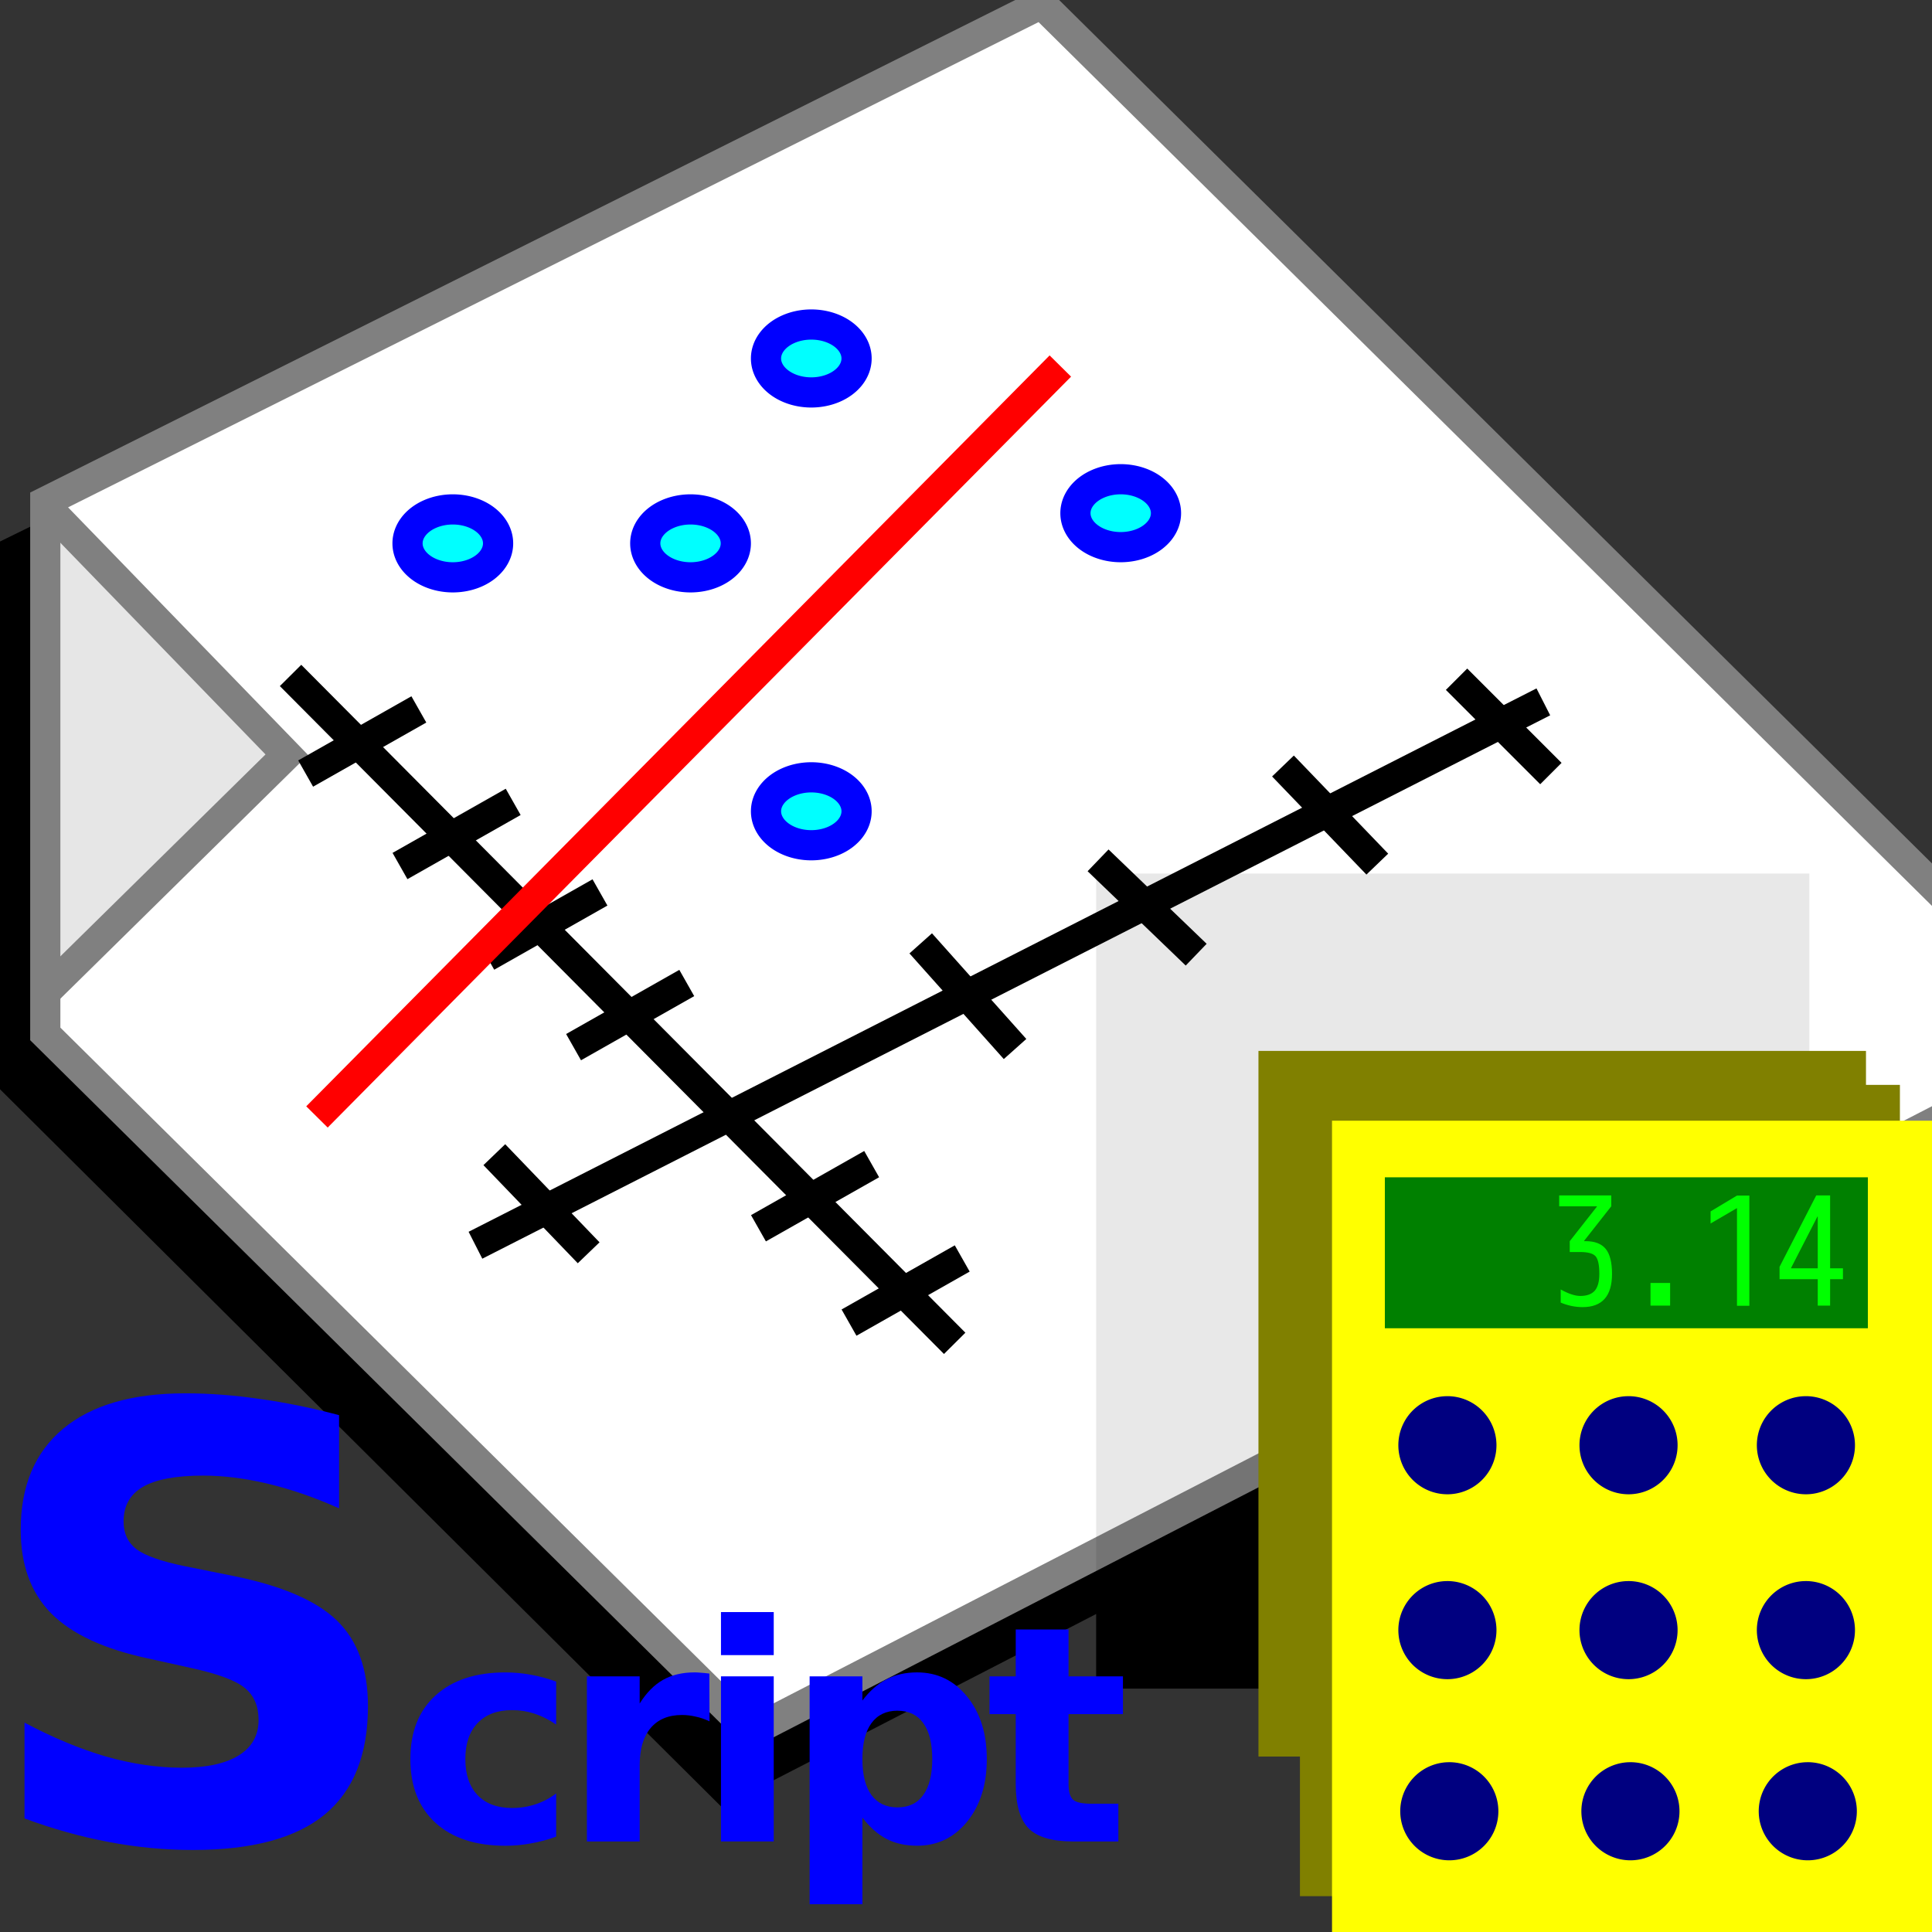 <?xml version="1.0" encoding="UTF-8" standalone="no"?>
<!-- Created with Inkscape (http://www.inkscape.org/) -->

<svg
   xmlns:dc="http://purl.org/dc/elements/1.1/"
   xmlns:cc="http://creativecommons.org/ns#"
   xmlns:rdf="http://www.w3.org/1999/02/22-rdf-syntax-ns#"
   xmlns:svg="http://www.w3.org/2000/svg"
   xmlns="http://www.w3.org/2000/svg"
   version="1.1"
   width="64"
   height="64"
   id="svg2">
  <rect width="100%" height="100%" fill="#333333" stroke="none"/>
  <defs
     id="defs4" />
  <g
     transform="translate(0,-988.362)"
     id="layer1"
     style="display:inline">
    <rect
       width="23.625"
       height="27"
       x="36.312"
       y="1017.3"
       id="rect4066"
       style="fill:#000000;fill-opacity:1;stroke:none;display:inline" />
    <path
       d="m 0.5,1006.612 33.125,-16.25 34.75,34.375 -44.375,22.875 -23.5,-23.375 z"
       id="path3007-6"
       style="fill:#000000;stroke:#000000;stroke-width:1px;stroke-linecap:butt;stroke-linejoin:miter;stroke-opacity:1;display:inline" />
    <path
       d="M 1.5,16.625 34.5,0.125 69.25,34.5 24.875,57.375 1.5,34.25 z"
       transform="translate(0,988.362)"
       id="path3914"
       style="fill:#ffffff;fill-opacity:1;stroke:none" />
    <path
       d="M 1.625,16.875 9.5,25 1.625,32.75"
       transform="translate(0,988.362)"
       id="path3777"
       style="fill:#e6e6e6;stroke:#808080;stroke-width:1px;stroke-linecap:butt;stroke-linejoin:miter;stroke-opacity:1" />
    <path
       d="M 1.5,16.625 34.5,0.125 69.25,34.5 24.875,57.375 1.5,34.25 z"
       transform="translate(0,988.362)"
       id="path3007"
       style="fill:none;stroke:#808080;stroke-width:1px;stroke-linecap:butt;stroke-linejoin:miter;stroke-opacity:1" />
    <rect
       width="23.625"
       height="27"
       x="36.312"
       y="1017.3"
       id="rect3934-3"
       style="opacity:0.091;fill:#000000;fill-opacity:1;stroke:none;display:inline" />
    <rect
       width="20.125"
       height="23.375"
       x="41.688"
       y="1023.175"
       id="rect3934-9-2"
       style="fill:#808000;fill-opacity:1;stroke:none;display:inline" />
    <rect
       width="19.875"
       height="26.875"
       x="43.062"
       y="1024.3"
       id="rect3934-9"
       style="fill:#808000;fill-opacity:1;stroke:none;display:inline" />
    <path
       d="m 16.125,1020.05 3.75,-2.125"
       id="path3807-4"
       style="fill:none;stroke:#000000;stroke-width:1px;stroke-linecap:butt;stroke-linejoin:miter;stroke-opacity:1;display:inline" />
    <path
       d="m 9.625,22.375 22,22.125"
       transform="translate(0,988.362)"
       id="path3781"
       style="fill:none;stroke:#000000;stroke-width:1px;stroke-linecap:butt;stroke-linejoin:miter;stroke-opacity:1" />
    <path
       d="M 10.5,37 35.125,12.125"
       transform="translate(0,988.362)"
       id="path3779"
       style="fill:none;stroke:#ff0000;stroke-width:1px;stroke-linecap:butt;stroke-linejoin:miter;stroke-opacity:1" />
    <path
       d="m 15.75,41.25 35.375,-18"
       transform="translate(0,988.362)"
       id="path3783"
       style="fill:none;stroke:#000000;stroke-width:1px;stroke-linecap:butt;stroke-linejoin:miter;stroke-opacity:1" />
    <path
       d="M 16.375,38.25 19.5,41.5"
       transform="translate(0,988.362)"
       id="path3785"
       style="fill:none;stroke:#000000;stroke-width:1px;stroke-linecap:butt;stroke-linejoin:miter;stroke-opacity:1" />
    <path
       d="m 30.5,31.25 3.125,3.5"
       transform="translate(0,988.362)"
       id="path3787"
       style="fill:none;stroke:#000000;stroke-width:1px;stroke-linecap:butt;stroke-linejoin:miter;stroke-opacity:1" />
    <path
       d="m 36.375,28.5 3.25,3.125"
       transform="translate(0,988.362)"
       id="path3789"
       style="fill:none;stroke:#000000;stroke-width:1px;stroke-linecap:butt;stroke-linejoin:miter;stroke-opacity:1" />
    <path
       d="m 42.5,25.375 3.125,3.25"
       transform="translate(0,988.362)"
       id="path3791"
       style="fill:none;stroke:#000000;stroke-width:1px;stroke-linecap:butt;stroke-linejoin:miter;stroke-opacity:1" />
    <path
       d="m 48.25,22.5 3.125,3.125"
       transform="translate(0,988.362)"
       id="path3793"
       style="fill:none;stroke:#000000;stroke-width:1px;stroke-linecap:butt;stroke-linejoin:miter;stroke-opacity:1" />
    <path
       d="M 10.125,25.625 13.875,23.5"
       transform="translate(0,988.362)"
       id="path3807"
       style="fill:none;stroke:#000000;stroke-width:1px;stroke-linecap:butt;stroke-linejoin:miter;stroke-opacity:1" />
    <path
       d="m 13.25,1017.05 3.75,-2.125"
       id="path3807-6"
       style="fill:none;stroke:#000000;stroke-width:1px;stroke-linecap:butt;stroke-linejoin:miter;stroke-opacity:1;display:inline" />
    <path
       d="m 19,1023.05 3.75,-2.125"
       id="path3807-9"
       style="fill:none;stroke:#000000;stroke-width:1px;stroke-linecap:butt;stroke-linejoin:miter;stroke-opacity:1;display:inline" />
    <path
       d="m 25.125,1029.05 3.75,-2.125"
       id="path3807-2"
       style="fill:none;stroke:#000000;stroke-width:1px;stroke-linecap:butt;stroke-linejoin:miter;stroke-opacity:1;display:inline" />
    <path
       d="m 28.125,1032.175 3.75,-2.125"
       id="path3807-60"
       style="fill:none;stroke:#000000;stroke-width:1px;stroke-linecap:butt;stroke-linejoin:miter;stroke-opacity:1;display:inline" />
    <path
       d="m 15.75,17.5 a 1.5,1.125 0 1 1 -3,0 1.5,1.125 0 1 1 3,0 z"
       transform="translate(0.75,988.862)"
       id="path3855"
       style="fill:#00ffff;fill-opacity:1;stroke:#0000ff;stroke-width:1;stroke-miterlimit:10;stroke-opacity:1;stroke-dasharray:none" />
    <path
       d="m 15.75,17.5 a 1.5,1.125 0 1 1 -3,0 1.5,1.125 0 1 1 3,0 z"
       transform="translate(8.625,988.862)"
       id="path3855-2"
       style="fill:#00ffff;fill-opacity:1;stroke:#0000ff;stroke-width:1;stroke-miterlimit:10;stroke-opacity:1;stroke-dasharray:none;display:inline" />
    <path
       d="m 15.75,17.5 a 1.5,1.125 0 1 1 -3,0 1.5,1.125 0 1 1 3,0 z"
       transform="translate(12.625,982.737)"
       id="path3855-6"
       style="fill:#00ffff;fill-opacity:1;stroke:#0000ff;stroke-width:1;stroke-miterlimit:10;stroke-opacity:1;stroke-dasharray:none;display:inline" />
    <path
       d="m 15.75,17.5 a 1.5,1.125 0 1 1 -3,0 1.5,1.125 0 1 1 3,0 z"
       transform="translate(22.875,987.862)"
       id="path3855-66"
       style="fill:#00ffff;fill-opacity:1;stroke:#0000ff;stroke-width:1;stroke-miterlimit:10;stroke-opacity:1;stroke-dasharray:none;display:inline" />
    <path
       d="m 15.75,17.5 a 1.5,1.125 0 1 1 -3,0 1.5,1.125 0 1 1 3,0 z"
       transform="translate(12.625,997.737)"
       id="path3855-4"
       style="fill:#00ffff;fill-opacity:1;stroke:#0000ff;stroke-width:1;stroke-miterlimit:10;stroke-opacity:1;stroke-dasharray:none;display:inline" />
    <rect
       width="19.875"
       height="26.875"
       x="44.125"
       y="1025.487"
       id="rect3934"
       style="fill:#ffff00;fill-opacity:1;stroke:none" />
    <path
       d="m 54.125,58.5 a 1.625,1.625 0 1 1 -0.071,0.002"
       transform="translate(-0.125,988.237)"
       id="path3946"
       style="fill:#000080;fill-opacity:1;stroke:none" />
    <path
       d="m 54.125,58.5 a 1.625,1.625 0 1 1 -0.071,0.002"
       transform="translate(5.75,988.237)"
       id="path3946-5"
       style="fill:#000080;fill-opacity:1;stroke:none;display:inline" />
    <path
       d="m 54.125,58.5 a 1.625,1.625 0 1 1 -0.071,0.002"
       transform="translate(-6.125,988.237)"
       id="path3946-4"
       style="fill:#000080;fill-opacity:1;stroke:none;display:inline" />
    <path
       d="m 54.125,58.5 a 1.625,1.625 0 1 1 -0.071,0.002"
       transform="translate(-0.188,982.237)"
       id="path3946-9"
       style="fill:#000080;fill-opacity:1;stroke:none;display:inline" />
    <path
       d="m 54.125,58.5 a 1.625,1.625 0 1 1 -0.071,0.002"
       transform="translate(5.688,982.237)"
       id="path3946-5-8"
       style="fill:#000080;fill-opacity:1;stroke:none;display:inline" />
    <path
       d="m 54.125,58.5 a 1.625,1.625 0 1 1 -0.071,0.002"
       transform="translate(-6.188,982.237)"
       id="path3946-4-3"
       style="fill:#000080;fill-opacity:1;stroke:none;display:inline" />
    <path
       d="m 54.125,58.5 a 1.625,1.625 0 1 1 -0.071,0.002"
       transform="translate(-0.188,976.112)"
       id="path3946-2"
       style="fill:#000080;fill-opacity:1;stroke:none;display:inline" />
    <path
       d="m 54.125,58.5 a 1.625,1.625 0 1 1 -0.071,0.002"
       transform="translate(5.688,976.112)"
       id="path3946-5-6"
       style="fill:#000080;fill-opacity:1;stroke:none;display:inline" />
    <path
       d="m 54.125,58.5 a 1.625,1.625 0 1 1 -0.071,0.002"
       transform="translate(-6.188,976.112)"
       id="path3946-4-2"
       style="fill:#000080;fill-opacity:1;stroke:none;display:inline" />
    <rect
       width="16"
       height="5"
       x="45.875"
       y="39"
       transform="translate(0,988.362)"
       id="rect4008"
       style="fill:#008000;fill-opacity:1;stroke:none" />
    <g
       id="text4010"
       style="font-size:4px;font-style:normal;font-weight:normal;line-height:125%;letter-spacing:0px;word-spacing:0px;fill:#00ff00;fill-opacity:1;stroke:none;font-family:Sans">
      <path
         d="m 52.9,1028.332 0,-0.01 -1.25,0 0,-0.36 1.725,0 0,0.36 -0.9,1.145 0,0.01 0.05,0 c 0.303,0 0.525,0.085 0.665,0.255 0.14,0.17 0.21,0.447 0.21,0.83 -2e-6,0.733 -0.325,1.1 -0.975,1.1 -0.243,0 -0.485,-0.05 -0.725,-0.15 l 0,-0.435 c 0.257,0.143 0.473,0.215 0.65,0.215 0.213,0 0.372,-0.057 0.475,-0.17 0.103,-0.117 0.155,-0.303 0.155,-0.56 -2e-6,-0.297 -0.042,-0.492 -0.125,-0.585 -0.083,-0.093 -0.252,-0.14 -0.505,-0.14 l -0.35,0 0,-0.36 0.9,-1.145"
         id="path4015"
         style="font-size:5px" />
      <path
         d="m 54.675,1031.612 0,-0.75 0.65,0 0,0.75 -0.65,0"
         id="path4017"
         style="font-size:5px" />
      <path
         d="m 57.54,1031.612 0,-3.225 -0.01,0 -0.865,0.505 0,-0.4 0.875,-0.525 0.41,0 0,3.65 -0.41,0"
         id="path4019"
         style="font-size:5px" />
      <path
         d="m 60.215,1028.662 -0.01,0 -0.875,1.705 0,0.01 0.885,0 0,-1.715 m 0,2.075 -1.265,0 0,-0.41 1.215,-2.365 0.46,0 0,2.415 0.425,0 0,0.36 -0.425,0 0,0.875 -0.41,0 0,-0.875"
         id="path4021"
         style="font-size:5px" />
    </g>
  </g>
  <g
     id="text3026"
     style="font-size:20px;font-style:normal;font-weight:bold;line-height:125%;letter-spacing:0px;word-spacing:0px;fill:#0000ff;fill-opacity:1;stroke:none;font-family:Sans;-inkscape-font-specification:Sans Bold">
    <path
       d="m 11.232,46.879 0,3.086 C 10.432,49.607 9.65,49.337 8.889,49.154 8.127,48.972 7.408,48.881 6.73,48.881 c -0.898,1.2e-5 -1.563,0.124 -1.992,0.371 -0.43,0.247 -0.645,0.632 -0.645,1.152 -4.8e-6,0.391 0.143,0.697 0.43,0.918 0.293,0.215 0.82,0.4 1.582,0.557 l 1.602,0.322 c 1.621,0.326 2.773,0.82 3.457,1.484 0.684,0.664 1.025,1.608 1.025,2.832 -1.3e-5,1.608 -0.479,2.806 -1.436,3.594 -0.951,0.781 -2.406,1.172 -4.365,1.172 -0.924,0 -1.852,-0.088 -2.783,-0.264 C 2.674,60.844 1.743,60.583 0.812,60.238 l 0,-3.174 c 0.931,0.495 1.829,0.869 2.695,1.123 0.872,0.247 1.712,0.371 2.52,0.371 0.82,2e-6 1.449,-0.137 1.885,-0.41 C 8.348,57.875 8.566,57.484 8.566,56.977 8.566,56.521 8.417,56.169 8.117,55.922 7.824,55.674 7.235,55.453 6.35,55.258 L 4.895,54.936 C 3.436,54.623 2.368,54.125 1.691,53.441 1.021,52.758 0.686,51.837 0.686,50.678 0.686,49.226 1.154,48.109 2.092,47.328 3.029,46.547 4.377,46.156 6.135,46.156 c 0.801,1.5e-5 1.624,0.062 2.471,0.186 0.846,0.117 1.722,0.296 2.627,0.537"
       id="path3054"
       style="letter-spacing:-0.5px;-inkscape-font-specification:Sans Bold" />
    <path
       d="m 18.423,55.702 0,1.426 c -0.238,-0.163 -0.477,-0.283 -0.718,-0.361 -0.238,-0.078 -0.485,-0.117 -0.742,-0.117 -0.488,4e-6 -0.869,0.143 -1.143,0.43 -0.27,0.283 -0.405,0.68 -0.405,1.191 -2e-6,0.511 0.135,0.91 0.405,1.196 0.273,0.283 0.654,0.425 1.143,0.425 0.273,1e-6 0.532,-0.041 0.776,-0.122 0.247,-0.081 0.475,-0.202 0.684,-0.361 l 0,1.431 c -0.273,0.101 -0.552,0.176 -0.835,0.225 -0.28,0.052 -0.562,0.078 -0.845,0.078 -0.986,-10e-7 -1.758,-0.252 -2.314,-0.757 -0.557,-0.508 -0.835,-1.213 -0.835,-2.114 0,-0.902 0.278,-1.605 0.835,-2.109 0.557,-0.508 1.328,-0.762 2.314,-0.762 0.286,6e-6 0.568,0.026 0.845,0.078 0.28,0.049 0.558,0.124 0.835,0.225"
       id="path3056"
       style="font-size:10px;-inkscape-font-specification:Sans Bold" />
    <path
       d="m 23.504,57.021 c -0.153,-0.072 -0.306,-0.124 -0.459,-0.156 -0.15,-0.036 -0.301,-0.054 -0.454,-0.054 -0.449,4e-6 -0.796,0.145 -1.04,0.435 -0.241,0.286 -0.361,0.698 -0.361,1.235 l 0,2.52 -1.748,0 0,-5.469 1.748,0 0,0.898 c 0.225,-0.358 0.482,-0.618 0.771,-0.781 0.293,-0.166 0.643,-0.249 1.05,-0.249 0.059,6e-6 0.122,0.003 0.19,0.01 0.068,0.003 0.168,0.013 0.298,0.029 l 0.005,1.582"
       id="path3058"
       style="font-size:10px;-inkscape-font-specification:Sans Bold" />
    <path
       d="m 23.883,55.531 1.748,0 0,5.469 -1.748,0 0,-5.469 m 0,-2.129 1.748,0 0,1.426 -1.748,0 0,-1.426"
       id="path3060"
       style="font-size:10px;-inkscape-font-specification:Sans Bold" />
    <path
       d="m 28.568,60.209 0,2.871 -1.748,0 0,-7.549 1.748,0 0,0.801 c 0.241,-0.319 0.508,-0.553 0.801,-0.703 0.293,-0.153 0.63,-0.229 1.011,-0.229 0.674,6e-6 1.227,0.269 1.66,0.806 0.433,0.534 0.649,1.222 0.649,2.065 -7e-6,0.843 -0.216,1.533 -0.649,2.07 -0.433,0.534 -0.986,0.801 -1.66,0.801 -0.381,-10e-7 -0.718,-0.075 -1.011,-0.225 -0.293,-0.153 -0.56,-0.389 -0.801,-0.708 m 1.162,-3.54 c -0.374,5e-6 -0.662,0.138 -0.864,0.415 -0.199,0.273 -0.298,0.669 -0.298,1.187 -2e-6,0.518 0.099,0.915 0.298,1.191 0.202,0.273 0.49,0.41 0.864,0.41 0.374,10e-7 0.659,-0.137 0.854,-0.41 0.199,-0.273 0.298,-0.671 0.298,-1.191 -4e-6,-0.521 -0.099,-0.918 -0.298,-1.191 -0.195,-0.273 -0.48,-0.41 -0.854,-0.41"
       id="path3062"
       style="font-size:10px;-inkscape-font-specification:Sans Bold" />
    <path
       d="m 35.397,53.979 0,1.553 1.802,0 0,1.25 -1.802,0 0,2.319 c -3e-6,0.254 0.05,0.426 0.151,0.518 0.101,0.088 0.301,0.132 0.601,0.132 l 0.898,0 0,1.25 -1.499,0 c -0.69,0 -1.18,-0.143 -1.47,-0.43 -0.286,-0.29 -0.43,-0.78 -0.43,-1.47 l 0,-2.319 -0.869,0 0,-1.25 0.869,0 0,-1.553 1.748,0"
       id="path3064"
       style="font-size:10px;-inkscape-font-specification:Sans Bold" />
  </g>
</svg>
